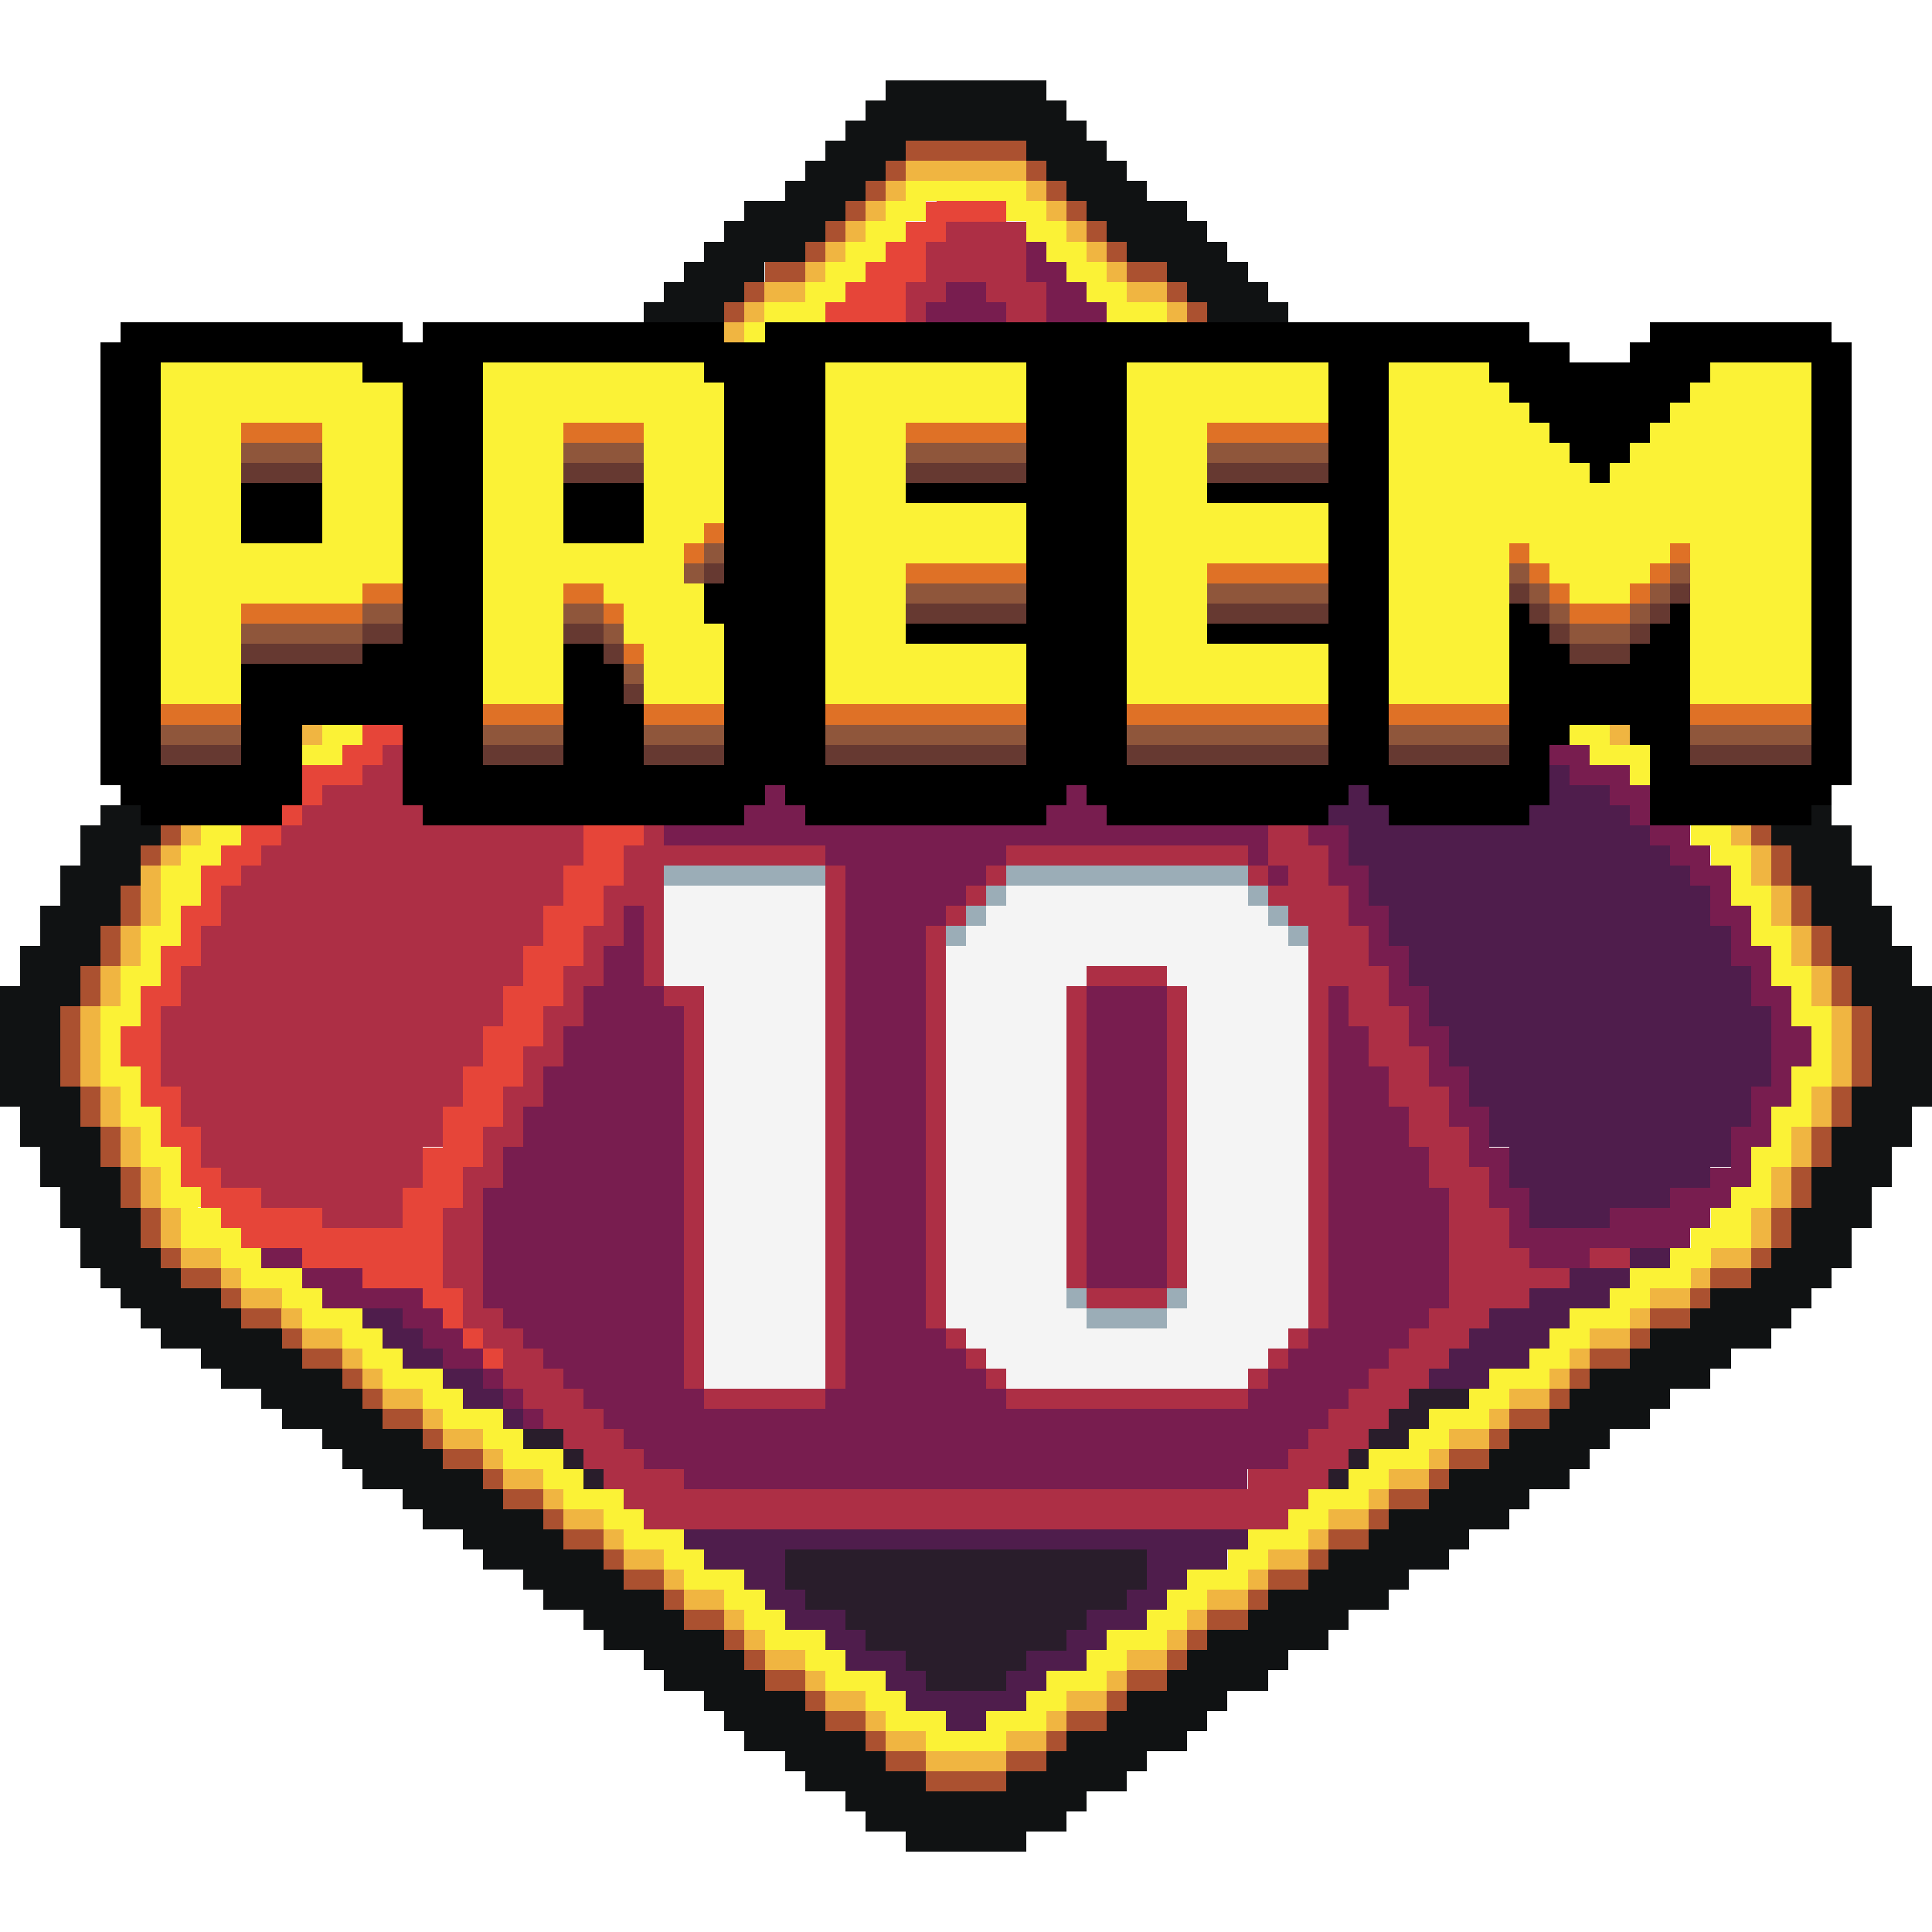 <?xml version="1.0" encoding="UTF-8" standalone="no"?>
<svg
   width="96"
   height="96"
   shape-rendering="crispEdges"
   version="1.1"
   id="svg141576"
   sodipodi:docname="d10_10_preem.svg"
   inkscape:version="1.2.1 (9c6d41e410, 2022-07-14, custom)"
   xmlns:inkscape="http://www.inkscape.org/namespaces/inkscape"
   xmlns:sodipodi="http://sodipodi.sourceforge.net/DTD/sodipodi-0.dtd"
   xmlns="http://www.w3.org/2000/svg"
   xmlns:svg="http://www.w3.org/2000/svg">
  <defs
     id="defs141580" />
  <sodipodi:namedview
     id="namedview141578"
     pagecolor="#ffffff"
     bordercolor="#666666"
     borderopacity="1.0"
     inkscape:showpageshadow="2"
     inkscape:pageopacity="0.0"
     inkscape:pagecheckerboard="0"
     inkscape:deskcolor="#d1d1d1"
     showgrid="false"
     inkscape:zoom="8"
     inkscape:cx="34.25"
     inkscape:cy="39.625"
     inkscape:window-width="1716"
     inkscape:window-height="1386"
     inkscape:window-x="1440"
     inkscape:window-y="702"
     inkscape:window-maximized="1"
     inkscape:current-layer="svg141576" />
  <path
     id="path61070"
     d="m 50.997,12.004 v 2 h 1 v 2 h 1 v 2 h 1 v 2 h 1 v 2 h 1 v 2 h 1 v 2 h 1 v 1 1 h 1 v 1 1 h 1 v 1 1 h 1 v 2 h 1 v 2 h 1 v 2 h 1 v 2 h 1 v 2 h 1 v 2 h 1 v 2 h 1 v 2 h 1 v 2 h 1 v 2 h 1 v 2 h 1 v 2 h 1 v 1 1 h 1 v 2 h 1 v 2 h 1 v 1 h 2 1 v -1 h 5 v -1 h 1 v -1 h 1 v -1 h 1 v -1 -1 h 1 v -1 -1 h 1 v -1 -1 h 1 v -1 -1 h -1 v -2 h -1 v -2 h -1 v -2 h -1 v -2 h -1 v -1 h -1 v -1 h -1 v -1 h -1 v -1 h -1 v -1 h -2 v -1 h -1 v -1 h -1 v -1 h -1 v -1 h -1 v -1 h -1 v -1 h -1 v -1 h -1 v -1 h -1 v -1 h -1 v -1 h -1 v -1 h -2 v -1 h -1 v -1 h -1 v -1 h -1 v -1 h -1 v -1 h -1 v -1 h -1 v -1 h -1 v -1 h -1 v -1 h -1 v -1 h -1 v -1 h -1 -1 v -1 h -1 v -1 h -1 v -1 h -1 v -1 z m -4,2 v 1 h -1 v 2 h -1 v 2 h -1 v 2 h -1 v 2 h -1 v 2 h -1 v 2 h -1 v 2 h -1 v 2 h -1 v 2 h -1 v 2 h -1 v 2 h -1 v 2 h -1 v 2 h -1 v 2 h -1 v 2 h -1 v 2 h -1 v 2 h -1 v 2 h -1 v 2 h -1 v 2 h -1 v 2 h -1 v 2 h -1 v 6 h 1 v 1 h 1 v 1 h 1 v 1 h 1 v 1 h 1 v 1 h 1 v 1 h 1 v 1 h 1 v 1 h 2 v 1 h 28 v -1 h 2 v -1 h 1 v -1 h 1 v -1 h 1 v -1 h 1 v -1 h 1 v -1 h 1 v -1 h 1 v -1 h 1 v -6 h -1 v -2 h -1 v -2 h -1 v -2 h -1 v -2 h -1 v -2 h -1 v -2 h -1 v -2 h -1 v -2 h -1 v -2 h -1 v -2 h -1 v -2 h -1 v -2 h -1 v -2 h -1 v -1 -1 h -1 v -1 -1 h -1 v -1 -1 h -1 v -1 -1 h -1 v -2 h -1 v -2 h -1 v -2 h -1 v -2 h -1 v -2 h -1 v -1 h -1 z m 8,3 h 1 v 1 h 1 v 1 h 1 v 1 h 1 v 1 h 1 v 1 h 1 v 1 h 1 v 1 h 1 v 1 h 1 v 1 h 1 v 1 h 1 v 1 h 2 v 1 h 1 v 1 h 1 v 1 h 1 v 1 h 1 v 1 h 1 v 1 h 1 v 1 h 1 v 1 h 1 v 1 h 1 v 1 h 1 v 1 h 2 v 1 h 1 v 1 h 1 v 1 h 1 v 1 h 1 v 1 h 1 v 2 h 1 v 2 h 1 v 2 h 1 v 4 h -1 v 2 h -1 v 2 h -1 v 1 h -2 v 1 h -3 v 1 h -4 v -2 h -1 v -2 h -1 v -2 h -1 v -2 h -1 v -2 h -1 v -2 h -1 v -2 h -1 v -2 h -1 v -2 h -1 v -2 h -1 v -2 h -1 v -2 h -1 v -2 h -1 v -2 h -1 v -2 h -1 v -2 h -1 v -2 h -1 v -2 h -1 v -2 h -1 v -2 h -1 v -2 h -1 z m -42,45 v 1 h 2 v -1 z m 2,1 v 1 h 1 v 1 h 4 v 1 h 1 v 1 h 1 v 1 h 2 v -1 h -1 v -1 h -1 v -1 h -1 v -1 h -3 v -1 z m 9,5 v 1 h 1 v -1 z m 1,1 v 1 h 1 v -1 z m 1,1 v 1 h 1 v -1 z"
     style="fill:#781d4f;fill-opacity:1"
     sodipodi:nodetypes="ccccccccccccccccccccccccccccccccccccccccccccccccccccccccccccccccccccccccccccccccccccccccccccccccccccccccccccccccccccccccccccccccccccccccccccccccccccccccccccccccccccccccccccccccccccccccccccccccccccccccccccccccccccccccccccccccccccccccccccccccccccccccccccccccccccccccccccccccccccccccccccccccccccccccccccccccccccccccccccccccccccccccccccccccccccccccccccccccccccccccccccccccccccccccccccccccccccccccccccccccccccccccccccccccccccccccccccccccccccccccccccc" />
  <path
     id="path102098"
     d="m 33,42.001 v 1 h 1 1 1 1 1 1 1 1 v -1 h -1 -1 -1 -1 -1 -1 -1 z m 8,1 v 1 1 1 1 1 1 1 1 1 1 1 1 1 1 1 1 1 1 1 1 1 1 1 1 1 1 h 1 v -1 -1 -1 -1 -1 -1 -1 -1 -1 -1 -1 -1 -1 -1 -1 -1 -1 -1 -1 -1 -1 -1 -1 -1 -1 -1 z m 0,26 h -1 -1 -1 -1 -1 -1 v 1 h 1 1 1 1 1 1 z m -6,0 v -1 -1 -1 -1 -1 -1 -1 -1 -1 -1 -1 -1 -1 -1 -1 -1 -1 -1 -1 -1 h -1 -1 v 1 h 1 v 1 1 1 1 1 1 1 1 1 1 1 1 1 1 1 1 1 1 1 z m -2,-20 v -1 -1 -1 -3 h -1 v 3 1 1 1 z m 17,-7 v 1 h 1 1 1 1 1 1 1 1 1 1 1 1 v -1 h -1 -1 -1 -1 -1 -1 -1 -1 -1 -1 -1 z m 0,1 h -1 v 1 h 1 z m -1,1 h -1 v 1 h 1 z m -1,1 h -1 v 1 h 1 z m -1,1 h -1 v 1 1 1 1 1 1 1 1 1 1 1 1 1 1 1 1 1 1 1 1 h 1 v -1 -1 -1 -1 -1 -1 -1 -1 -1 -1 -1 -1 -1 -1 -1 -1 -1 -1 -1 z m 0,20 v 1 h 1 v -1 z m 1,1 v 1 h 1 v -1 z m 1,1 v 1 h 1 v -1 z m 1,1 v 1 h 1 1 1 1 1 1 1 1 1 1 1 1 v -1 h -1 -1 -1 -1 -1 -1 -1 -1 -1 -1 -1 z m 12,0 h 1 v -1 h -1 z m 1,-1 h 1 v -1 h -1 z m 1,-1 h 1 v -1 h -1 z m 1,-1 h 1 v -1 -1 -1 -1 -1 -1 -1 -1 -1 -1 -1 -1 -1 -1 -1 -1 -4.004 h -1 v -0.996 h -0.998 v -1.004 h -1 V 42.999 h -1 v 1 h 1 v 1.002 h 0.998 v 1 h 1 v 4 1 1 1 1 1 1 1 1 1 1 1 1 1 1 1 z m -11,-18 v 1 h 1 1 1 1 v -1 h -1 -1 -1 z m 4,1 v 1 1 1 1 1 1 1 1 1 1 1 1 1 1 1 h 1 v -1 -1 -1 -1 -1 -1 -1 -1 -1 -1 -1 -1 -1 -1 -1 z m 0,15 h -1 -1 -1 -1 v 1 h 1 1 1 1 z m -4,0 v -1 -1 -1 -1 -1 -1 -1 -1 -1 -1 -1 -1 -1 -1 -1 h -1 v 1 1 1 1 1 1 1 1 1 1 1 1 1 1 1 z"
     style="fill:#ad2f45;fill-opacity:1" />
  <path
     id="path102124"
     d="m 33,43.001 v 1 h 1 1 1 1 1 1 1 1 v -1 h -1 -1 -1 -1 -1 -1 -1 z m 17,0 v 1 h 1 1 1 1 1 1 1 1 1 1 1 1 v -1 h -1 -1 -1 -1 -1 -1 -1 -1 -1 -1 -1 z m 12,1 v 1 h 1 v -1 z m 1,1 v 1 h 1 v -1 z m 1,1 v 1 h 1 v -1 z m -14,-2 h -1 v 1 h 1 z m -1,1 h -1 v 1 h 1 z m -1,1 h -1 v 1 h 1 z m 5,18 v 1 h 1 v -1 z m 1,1 v 1 h 1 1 1 1 v -1 h -1 -1 -1 z m 4,0 h 1 v -1 h -1 z"
     style="fill:#9badb7;fill-opacity:1" />
  <path
     id="path102156"
     d="m 33,44.001 v 1 1 1 1 1 h 1 1 v 1 1 1 1 1 1 1 1 1 1 1 1 1 1 1 1 1 1 1 1 h 1 1 1 1 1 1 v -1 -1 -1 -1 -1 -1 -1 -1 -1 -1 -1 -1 -1 -1 -1 -1 -1 -1 -1 -1 -1 -1 -1 -1 -1 h -1 -1 -1 -1 -1 -1 -1 z m 17,0 v 1 h -1 v 1 h -1 v 1 h -1 v 1 1 1 1 1 1 1 1 1 1 1 1 1 1 1 1 1 1 1 h 1 v 1 h 1 v 1 h 1 v 1 h 1 1 1 1 1 1 1 1 1 1 1 1 v -1 h 1 v -1 h 1 v -1 h 1 v -1 -1 -1 -1 -1 -1 -1 -1 -1 -1 -1 -1 -1 -1 -1 -1 -1 -1 -1 h -1 v -1 h -1 v -1 h -1 v -1 h -1 -1 -1 -1 -1 -1 -1 -1 -1 -1 -1 z m 4,4 h 1 1 1 1 v 1 h 1 v 1 1 1 1 1 1 1 1 1 1 1 1 1 1 1 1 h -1 v 1 h -1 -1 -1 -1 v -1 h -1 v -1 -1 -1 -1 -1 -1 -1 -1 -1 -1 -1 -1 -1 -1 -1 -1 h 1 z"
     style="fill:#f4f4f4;fill-opacity:1" />
  <path
     id="path61056"
     d="m 45.997,10.004 v 1 h -1 v 1 h -1 v 1 h -1 v 1 h -1 v 1 h -1 v 1 h -1 -1 v 1 h -1 v 1 h -1 v 1 h -1 v 1 h -1 v 1 h -1 v 1 h -1 v 1 h -1 v 1 h -1 v 1 h -1 v 1 h -1 v 1 h -1 -1 v 1 h -1 v 1 h -1 v 1 h -1 v 1 h -1 v 1 h -1 v 1 h -1 v 1 h -1 v 1 h -1 v 1 h -1 v 1 h -1 v 1 h -1 -1 v 1 h -1 v 1 h -1 v 1 h -1 v 1 h -1 v 1 H 9.997 v 1 1 H 8.997 v 1 1 h -1 v 1 1 h -1 v 1 1 h -1 v 1 1 h 1 v 1 1 h 1 v 1 1 h 1 v 1 1 h 1 v 1 h 1 v 1 h 1 v 1 h 1 1 1 v 1 h 1 1 1 v 1 h 1 1 1 v 1 h 1 v 1 h 1 v -1 -1 h -1 v -1 -1 -1 -1 h 1 v -1 -1 h 1 v -1 -1 h 1 v -1 -1 h 1 v -1 -1 h 1 v -1 -1 h 1 v -1 -1 h 1 v -1 -1 h 1 v -1 -1 h 1 v -1 -1 h 1 v -1 -1 h 1 v -1 -1 h 1 v -1 -1 h 1 v -1 -1 h 1 v -1 -1 h 1 v -1 -1 h 1 v -1 -1 h 1 v -1 -1 h 1 v -1 -1 h 1 v -1 -1 h 1 v -1 -1 h 1 v -1 -1 h 1 v -1 -1 h 1 v -1 -1 h 1 v -1 -1 h 1 v -1 h 1 1 1 v -1 h -1 -1 -1 z m -23,56 v 1 h 1 v -1 z m 1,1 v 1 h 1 v -1 z m 16,-50 h 1 v 1 1 h -1 v 1 1 h -1 v 1 1 h -1 v 1 1 h -1 v 1 1 h -1 v 1 1 h -1 v 1 1 h -1 v 1 1 h -1 v 1 1 h -1 v 1 1 h -1 v 1 1 h -1 v 1 1 h -1 v 1 1 h -1 v 1 1 h -1 v 1 1 h -1 v 1 1 h -1 v 1 1 h -1 v 1 1 h -1 v 1 1 h -1 v 1 1 h -1 v 1 1 h -1 v 1 1 h -1 -1 -1 -1 v -1 h -1 -1 -1 v -1 h -1 -1 v -1 H 9.997 v -1 -1 H 8.997 v -1 -1 h -1 v -1 -1 -1 -1 h 1 v -1 -1 h 1 v -1 -1 h 1 v -1 -1 h 1 v -1 h 1 v -1 h 1 v -1 h 1 v -1 h 1 v -1 h 1 1 v -1 h 1 v -1 h 1 v -1 h 1 v -1 h 1 v -1 h 1 v -1 h 1 v -1 h 1 v -1 h 1 v -1 h 1 v -1 h 1 v -1 h 1 1 v -1 h 1 v -1 h 1 v -1 h 1 v -1 h 1 v -1 h 1 v -1 h 1 v -1 h 1 v -1 h 1 v -1 h 1 v -1 h 1 z"
     style="fill:#e64539;fill-opacity:1" />
  <path
     id="path61062"
     d="m 46.997,11.004 v 1 h -1 v 2 h -1 v 2 h -1 v 2 h -1 v 2 h -1 v 2 h -1 v 2 h -1 v 2 h -1 v 2 h -1 v 2 h -1 v 2 h -1 v 2 h -1 v 2 h -1 v 2 h -1 v 2 h -1 v 2 h -1 v 2 h -1 v 2 h -1 v 2 h -1 v 2 h -1 v 2 h -1 v 2 h -1 v 2 h -1 v 2 h -1 v 2 h -1 v 4 h 1 v 1 1 h 1 v 1 h 1 v 1 1 h 1 v 1 h 1 v 1 h 1 v 1 h 1 v 1 h 1 v 1 h 1 v 1 h 1 v 1 h 32 v -1 h 1 v -1 h 1 v -1 h 1 v -1 h 1 v -1 h 1 v -1 h 1 v -1 h 1 v -1 h 1 v -1 h 1 v -1 h 1 v -1 h 2 v -1 h 2 v -1 h -2 v -1 h -1 v -2 h -1 v -2 h -1 v -2 h -1 v -2 h -1 v -2 h -1 v -2 h -1 v -2 h -1 v -2 h -1 v -2 h -1 v -2 h -1 v -2 h -1 v -2 h -1 v -2 h -1 v -2 h -1 v -2 h -1 v -2 h -1 v -2 h -1 v -2 h -1 v -2 h -1 v -2 h -1 v -2 h -1 v -2 h -1 v -2 h -1 v -2 h -1 v -2 -1 z m 0,3 h 2 v 1 h 1 v 2 h 1 v 2 h 1 v 2 h 1 v 2 h 1 v 2 h 1 v 2 h 1 v 2 h 1 v 2 h 1 v 2 h 1 v 2 h 1 v 2 h 1 v 2 h 1 v 2 h 1 v 2 h 1 v 2 h 1 v 2 h 1 v 2 h 1 v 2 h 1 v 2 h 1 v 2 h 1 v 2 h 1 v 2 h 1 v 6 h -1 v 1 h -1 v 1 h -1 v 1 h -1 v 1 h -1 v 1 h -1 v 1 h -1 v 1 h -1 v 1 h -2 v 1 h -28 v -1 h -2 v -1 h -1 v -1 h -1 v -1 h -1 v -1 h -1 v -1 h -1 v -1 h -1 v -1 h -1 v -1 h -1 v -1 -4 -1 h 1 v -2 h 1 v -2 h 1 v -2 h 1 v -2 h 1 v -2 h 1 v -2 h 1 v -2 h 1 v -2 h 1 v -2 h 1 v -2 h 1 v -2 h 1 v -2 h 1 v -2 h 1 v -2 h 1 v -2 h 1 v -2 h 1 v -2 h 1 v -2 h 1 v -2 h 1 v -2 h 1 v -2 h 1 v -2 h 1 z m -7,3 v 1 h -1 v 1 h -1 v 1 h -1 v 1 h -1 v 1 h -1 v 1 h -1 v 1 h -1 v 1 h -1 v 1 h -1 v 1 h -1 v 1 h -2 v 1 h -1 v 1 h -1 v 1 h -1 v 1 h -1 v 1 h -1 v 1 h -1 v 1 h -1 v 1 h -1 v 1 h -1 v 1 h -1 v 1 h -2 v 1 h -1 v 1 h -1 v 1 h -1 v 1 h -1 v 1 h -1 v 2 H 9.997 v 2 H 8.997 v 2 h -1 v 4 h 1 v 2 h 1 v 2 h 1 v 1 h 2 v 1 h 3 v 1 h 4 v -2 h 1 v -2 h 1 v -2 h 1 v -2 h 1 v -2 h 1 v -2 h 1 v -2 h 1 v -2 l 1.002,10e-4 -0.002,-2.001 h 1 v -2 h 1 v -2 h 1 v -2 h 1 v -2 h 1 v -2 h 1 v -2 h 1 v -2 h 1 v -2 h 1 v -2 h 1 v -2 h 1 v -2 h 1 v -2 h 1 v -1 -1 z m 39,45 v 1 h 2 v -1 z"
     style="fill:#ad2f45;fill-opacity:1"
     sodipodi:nodetypes="cccccccccccccccccccccccccccccccccccccccccccccccccccccccccccccccccccccccccccccccccccccccccccccccccccccccccccccccccccccccccccccccccccccccccccccccccccccccccccccccccccccccccccccccccccccccccccccccccccccccccccccccccccccccccccccccccccccccccccccccccccccccccccccccccccccccccccccccccccccccccccccccccccccccccccccccccccccccccccccccccccccccccccccccccccccccccccccccccccccccccccccccccccccccccccccccccccccccccccccccccccccccccccc" />
  <path
     id="path61132"
     d="m 54.997,17.004 v 2 h 1 v 2 h 1 v 2 h 1 v 2 h 1 v 2 h 1 v 2 h 1 v 2 h 1 v 2 h 1 v 2 h 1 v 2 h 1 v 2 h 1 v 2 h 1 v 2 h 1 v 2 h 1 v 2 h 1 v 2 h 1 v 2 h 1 v 2 h 1 v 2 h 1 v 1 1 h 1 v 2 h 1 v 2 h 4 v -1 h 3 v -1 h 2 v -1 h 1 v -2 h 1 v -2 h 1 v -4 h -1 v -2 h -1 v -2 h -1 v -2 h -1 v -1 h -1 v -1 h -1 v -1 h -1 v -1 h -1 v -1 h -2 v -1 h -1 v -1 h -1 v -1 h -1 v -1 h -1 v -1 h -1 v -1 h -1 v -1 h -1 v -1 h -1 v -1 h -1 v -1 h -1 v -1 h -2 v -1 h -1 v -1 h -1 v -1 h -1 v -1 h -1 v -1 h -1 v -1 h -1 v -1 h -1 v -1 h -1 v -1 h -1 v -1 h -1 v -1 z m 26,45 v 1 h 2 v -1 z m 0,1 h -3 v 1 h -2 v 1 h -2 v 1 h -1 v 1 h -1 v 1 h -1 v 1 h 3 v -1 h 2 v -1 h 1 v -1 h 1 v -1 h 1 1 v -1 h 1 z m -63,2 v 1 h 1 v 1 h 1 v 1 h 2 v -1 h -1 v -1 h -1 v -1 z m 4,3 v 1 h 1 v 1 h 2 v -1 h -1 v -1 z m 3,2 v 1 h 1 v -1 z m 9,6 v 1 h 1 v 1 h 2 v 1 h 1 v 1 h 1 v 1 h 2 v 1 h 1 v 1 h 2 v 1 h 1 v 1 h 2 v 1 h 1 1 v -1 h 2 v -1 h 1 v -1 h 2 v -1 h 1 v -1 h 2 v -1 h 1 v -1 h 1 v -1 h 1 1 v -1 h 1 v -1 z m 5,1 h 18 v 2 h -1 v 1 h -2 v 1 h -1 v 1 h -2 v 1 h -1 v 1 h -4 v -1 h -1 v -1 h -2 v -1 h -1 v -1 h -2 v -1 h -1 z"
     style="fill:#4f1d4c;fill-opacity:1"
     sodipodi:nodetypes="cccccccccccccccccccccccccccccccccccccccccccccccccccccccccccccccccccccccccccccccccccccccccccccccccccccccccccccccccccccccccccccccccccccccccccccccccccccccccccccccccccccccccccccccccccccccccccccccccccccccccccccccccccccccccccccccccccccccccccccccccccc" />
  <path
     id="path62464"
     d="m 69.997,69.004 v 1 h -1 v 1 h -1 v 1 h 1 1 v -1 h 1 v -1 h 2 v -1 z m -2,3 h -1 v 1 h 1 z m -1,1 h -1 v 1 h 1 z m -41,-2 v 1 h 2 v -1 z m 2,1 v 1 h 1 v -1 z m 1,1 v 1 h 1 v -1 z m 10,4 v 2 h 1 v 1 h 2 v 1 h 1 v 1 h 2 v 1 h 1 v 1 h 4 v -1 h 1 v -1 h 2 v -1 h 1 v -1 h 2 v -1 h 1 v -2 z"
     style="fill:#291d2b;fill-opacity:1"
     sodipodi:nodetypes="cccccccccccccccccccccccccccccccccccccccccccccccccccccccccccccccc" />
  <path
     id="path87575"
     style="fill:#101213;fill-opacity:1"
     d="m 43.997,4 v 1 h -1 v 1 h -1 v 1 h -1 v 1 h -1 v 1 h -1 v 1 h -2 v 1 h -1 v 1 h -1 v 1 h -1 v 1 h -1 v 1 h -1 v 1 h 4 v -1 h 1 v -1 h 1 v -1 h 2 v -1 h 1 v -1 h 1 v -1 h 1 V 9 h 1 v -1 h 1 v -1 h 6 v 1 h 1 v 1 h 1 v 1 h 1 v 1 h 1 v 1 h 1 v 1 h 2 v 1 h 1 v 1 h 1 v 1 h 4 v -1 h -1 v -1 h -1 v -1 h -1 v -1 h -1 v -1 h -1 v -1 h -2 V 9 h -1 v -1 h -1 v -1 h -1 v -1 h -1 v -1 h -1 v -1 z m 27,55 c -47.333,-39.333 -23.667,-19.667 0,0 z m -66,-19 v 1 h -1 v 2 h -1 v 2 h -1 v 2 H 0.997 v 2 h -1 v 6 h 1 v 2 H 1.997 v 2 h 1 v 2 h 1 v 2 h 1 v 1 h 1 v 1 h 1 v 1 h 1 v 1 h 2 v 1 h 1 v 1 h 2 v 1 h 1 v 1 h 2 v 1 h 1 v 1 h 1 v 1 h 2 v 1 h 1 v 1 h 2 v 1 h 1 v 1 h 2 v 1 h 1 v 1 h 2 v 1 h 1 v 1 h 2 v 1 h 1 v 1 h 2 v 1 h 1 v 1 h 1 v 1 h 2 v 1 h 1 v 1 h 1 1 v 1 h 1 v 1 h 2 v 1 h 6 v -1 h 2 v -1 h 1 v -1 h 2 v -1 h 1 v -1 h 2 v -1 h 1 v -1 h 1 v -1 h 2 v -1 h 1 v -1 h 2 v -1 h 1 v -1 h 2 v -1 h 1 v -1 h 2 v -1 h 1 v -1 h 2 v -1 h 1 v -1 h 2 v -1 h 1 v -1 h 1 v -1 h 2 v -1 h 1 v -1 h 2 v -1 h 1 v -1 h 2 v -1 h 1 v -1 h 1 v -1 h 1 v -1 h 1 v -2 h 1 v -2 h 1 v -2 h 1 v -2 h 1 v -6 h -1 v -2 h -1 v -2 h -1 v -2 h -1 v -2 h -1 v -1 h -1 v 1 h -2 v 1 h 1 v 2 h 1 v 2 h 1 v 2 h 1 v 2 h 1 v 4 h -1 v 2 h -1 v 2 h -1 v 2 h -1 v 2 h -1 v 1 h -1 v 1 h -2 v 1 h -1 v 1 h -2 v 1 h -1 v 1 h -2 v 1 h -1 v 1 h -1 v 1 h -2 v 1 h -1 v 1 h -2 v 1 h -1 v 1 h -2 v 1 h -1 v 1 h -2 v 1 h -1 v 1 h -2 v 1 h -1 v 1 h -2 v 1 h -1 v 1 h -1 v 1 h -2 v 1 h -1 v 1 h -2 v 1 h -1 v 1 h -2 v 1 h -4 v -1 h -2 v -1 h -1 v -1 h -2 v -1 h -1 v -1 h -2 v -1 h -1 v -1 h -1 v -1 h -2 v -1 h -1 v -1 h -2 v -1 h -1 v -1 h -2 v -1 h -1 v -1 h -2 v -1 h -1 v -1 h -2 v -1 h -1 v -1 h -2 v -1 h -1 v -1 h -1 v -1 h -2 v -1 h -1 v -1 h -2 v -1 h -1 v -1 H 8.997 v -1 h -1 v -1 h -1 v -2 h -1 v -2 h -1 v -2 h -1 v -2 h -1 v -4 h 1 v -2 h 1 v -2 h 1 v -2 h 1 v -2 h 1 v -1 h -1 v -1 z"
     sodipodi:nodetypes="ccccccccccccccccccccccccccccccccccccccccccccccccccccccccccccccccccccccccccccccccccccccccccccccccccccccccccccccccccccccccccccccccccccccccccccccccccccccccccccccccccccccccccccccccccccccccccccccccccccccccccccccccccccccccccccccccccccccccccccccccccccccccccccccccccccccccccccccccccccccccccccccccccccccccccccccccccccccccccccccccccccccccccccccccccccccccccccccccccccccccccccccccccccccccccccccccccccccccccccc" />
  <path
     id="path87577"
     d="m 44.997,7 v 1 h 1 1 1 1 1 1 v -1 h -1 -1 -1 -1 -1 z m 6,1 v 1 h 1 v -1 z m 1,1 v 1 h 1 V 9 Z m 1,1 v 1 h 1 v -1 z m 1,1 v 1 h 1 v -1 z m 1,1 v 1 h 1 v -1 z m 1,1 v 1 h 1 1 v -1 h -1 z m 2,1 v 1 h 1 v -1 z m 1,1 v 1 h 1 v -1 z m -14,-7 h -1 v 1 h 1 z m -1,1 h -1 v 1 h 1 z m -1,1 h -1 v 1 h 1 z m -1,1 h -1 v 1 h 1 z m -1,1 h -1 v 1 h 1 z m -1,1 h -1 -1 v 1 h 1 1 z m -2,1 h -1 v 1 h 1 z m -1,1 h -1 v 1 h 1 z m -29,26 v 1 h 1 v -1 z m 0,1 h -1 v 1 h 1 z m 79,-1 v 1 h 1 v -1 z m 1,1 v 1 1 h 1 v -1 -1 z m 1,2 v 1 1 h 1 v -1 -1 z m 1,2 v 1 1 h 1 v -1 -1 z m 1,2 v 1 1 h 1 v -1 -1 z m 1,2 v 1 1 1 1 h 1 v -1 -1 -1 -1 z m 0,4 h -1 v 1 1 h 1 v -1 z m -1,2 h -1 v 1 1 h 1 v -1 z m -1,2 h -1 v 1 1 h 1 v -1 z m -1,2 h -1 v 1 1 h 1 v -1 z m -1,2 h -1 v 1 h 1 z m -1,1 h -1 -1 v 1 h 1 1 z m -2,1 h -1 v 1 h 1 z m -1,1 h -1 -1 v 1 h 1 1 z m -2,1 h -1 v 1 h 1 z m -1,1 h -1 -1 v 1 h 1 1 z m -2,1 h -1 v 1 h 1 z m -1,1 h -1 v 1 h 1 z m -1,1 h -1 -1 v 1 h 1 1 z m -2,1 h -1 v 1 h 1 z m -1,1 h -1 -1 v 1 h 1 1 z m -2,1 h -1 v 1 h 1 z m -1,1 h -1 -1 v 1 h 1 1 z m -2,1 h -1 v 1 h 1 z m -1,1 h -1 -1 v 1 h 1 1 z m -2,1 h -1 v 1 h 1 z m -1,1 h -1 -1 v 1 h 1 1 z m -2,1 h -1 v 1 h 1 z m -1,1 h -1 -1 v 1 h 1 1 z m -2,1 h -1 v 1 h 1 z m -1,1 h -1 v 1 h 1 z m -1,1 h -1 -1 v 1 h 1 1 z m -2,1 h -1 v 1 h 1 z m -1,1 h -1 -1 v 1 h 1 1 z m -2,1 h -1 v 1 h 1 z m -1,1 h -1 -1 v 1 h 1 1 z m -2,1 h -1 -1 -1 -1 v 1 h 1 1 1 1 z m -4,0 v -1 h -1 -1 v 1 h 1 z m -2,-1 v -1 h -1 v 1 z m -1,-1 v -1 h -1 -1 v 1 h 1 z m -2,-1 v -1 h -1 v 1 z m -1,-1 v -1 h -1 -1 v 1 h 1 z m -2,-1 v -1 h -1 v 1 z m -1,-1 v -1 h -1 v 1 z m -1,-1 v -1 h -1 -1 v 1 h 1 z m -2,-1 v -1 h -1 v 1 z m -1,-1 v -1 h -1 -1 v 1 h 1 z m -2,-1 v -1 h -1 v 1 z m -1,-1 v -1 h -1 -1 v 1 h 1 z m -2,-1 v -1 h -1 v 1 z m -1,-1 v -1 h -1 -1 v 1 h 1 z m -2,-1 v -1 h -1 v 1 z m -1,-1 v -1 h -1 -1 v 1 h 1 z m -2,-1 v -1 h -1 v 1 z m -1,-1 v -1 h -1 -1 v 1 h 1 z m -2,-1 v -1 h -1 v 1 z m -1,-1 v -1 h -1 v 1 z m -1,-1 v -1 h -1 -1 v 1 h 1 z m -2,-1 v -1 h -1 v 1 z m -1,-1 v -1 h -1 -1 v 1 h 1 z m -2,-1 v -1 h -1 v 1 z m -1,-1 v -1 H 9.997 8.997 v 1 h 1 z m -2,-1 v -1 h -1 v 1 z m -1,-1 v -1 -1 h -1 v 1 1 z m -1,-2 v -1 -1 h -1 v 1 1 z m -1,-2 v -1 -1 h -1 v 1 1 z m -1,-2 v -1 -1 h -1 v 1 1 z m -1,-2 v -1 -1 -1 -1 h -1 v 1 1 1 1 z m 0,-4 h 1 v -1 -1 h -1 v 1 z m 1,-2 h 1 v -1 -1 h -1 v 1 z m 1,-2 h 1 v -1 -1 h -1 v 1 z"
     style="fill:#ab5130;fill-opacity:1" />
  <path
     id="path87583"
     d="m 44.997,8 v 1 h 1 1 1 1 1 1 v -1 h -1 -1 -1 -1 -1 z m 6,1 v 1 h 1 V 9 Z m 1,1 v 1 h 1 v -1 z m 1,1 v 1 h 1 v -1 z m 1,1 v 1 h 1 v -1 z m 1,1 v 1 h 1 v -1 z m 1,1 v 1 h 1 1 v -1 h -1 z m 2,1 v 1 h 1 v -1 z m -13,-6 h -1 v 1 h 1 z m -1,1 h -1 v 1 h 1 z m -1,1 h -1 v 1 h 1 z m -1,1 h -1 v 1 h 1 z m -1,1 h -1 v 1 h 1 z m -1,1 h -1 -1 v 1 h 1 1 z m -2,1 h -1 v 1 h 1 z m -1,1 h -1 v 1 h 1 z m -22,20 v 1 h 1 v -1 z m 65,0 v 1 h 1 v -1 z m -71,5 v 1 h 1 v -1 z m 0,1 h -1 v 1 h 1 z m -1,1 h -1 v 1 1 1 h 1 v -1 -1 z m -1,3 h -1 v 1 1 h 1 v -1 z m -1,2 h -1 v 1 1 h 1 v -1 z m -1,2 h -1 v 1 1 1 1 h 1 v -1 -1 -1 z m 0,4 v 1 1 h 1 v -1 -1 z m 1,2 v 1 1 h 1 v -1 -1 z m 1,2 v 1 1 h 1 v -1 -1 z m 1,2 v 1 1 h 1 v -1 -1 z m 1,2 v 1 h 1 1 v -1 H 9.997 Z m 2,1 v 1 h 1 v -1 z m 1,1 v 1 h 1 1 v -1 h -1 z m 2,1 v 1 h 1 v -1 z m 1,1 v 1 h 1 1 v -1 h -1 z m 2,1 v 1 h 1 v -1 z m 1,1 v 1 h 1 v -1 z m 1,1 v 1 h 1 1 v -1 h -1 z m 2,1 v 1 h 1 v -1 z m 1,1 v 1 h 1 1 v -1 h -1 z m 2,1 v 1 h 1 v -1 z m 1,1 v 1 h 1 1 v -1 h -1 z m 2,1 v 1 h 1 v -1 z m 1,1 v 1 h 1 1 v -1 h -1 z m 2,1 v 1 h 1 v -1 z m 1,1 v 1 h 1 1 v -1 h -1 z m 2,1 v 1 h 1 v -1 z m 1,1 v 1 h 1 1 v -1 h -1 z m 2,1 v 1 h 1 v -1 z m 1,1 v 1 h 1 v -1 z m 1,1 v 1 h 1 1 v -1 h -1 z m 2,1 v 1 h 1 v -1 z m 1,1 v 1 h 1 1 v -1 h -1 z m 2,1 v 1 h 1 v -1 z m 1,1 v 1 h 1 1 v -1 h -1 z m 2,1 v 1 h 1 1 1 1 v -1 h -1 -1 -1 z m 4,0 h 1 1 v -1 h -1 -1 z m 2,-1 h 1 v -1 h -1 z m 1,-1 h 1 1 v -1 h -1 -1 z m 2,-1 h 1 v -1 h -1 z m 1,-1 h 1 1 v -1 h -1 -1 z m 2,-1 h 1 v -1 h -1 z m 1,-1 h 1 v -1 h -1 z m 1,-1 h 1 1 v -1 h -1 -1 z m 2,-1 h 1 v -1 h -1 z m 1,-1 h 1 1 v -1 h -1 -1 z m 2,-1 h 1 v -1 h -1 z m 1,-1 h 1 1 v -1 h -1 -1 z m 2,-1 h 1 v -1 h -1 z m 1,-1 h 1 1 v -1 h -1 -1 z m 2,-1 h 1 v -1 h -1 z m 1,-1 h 1 1 v -1 h -1 -1 z m 2,-1 h 1 v -1 h -1 z m 1,-1 h 1 1 v -1 h -1 -1 z m 2,-1 h 1 v -1 h -1 z m 1,-1 h 1 v -1 h -1 z m 1,-1 h 1 1 v -1 h -1 -1 z m 2,-1 h 1 v -1 h -1 z m 1,-1 h 1 1 v -1 h -1 -1 z m 2,-1 h 1 v -1 h -1 z m 1,-1 h 1 1 v -1 h -1 -1 z m 2,-1 h 1 v -1 -1 h -1 v 1 z m 1,-2 h 1 v -1 -1 h -1 v 1 z m 1,-2 h 1 v -1 -1 h -1 v 1 z m 1,-2 h 1 v -1 -1 h -1 v 1 z m 1,-2 h 1 v -1 -1 -1 -1 h -1 v 1 1 1 z m 0,-4 v -1 -1 h -1 v 1 1 z m -1,-2 v -1 -1 h -1 v 1 1 z m -1,-2 v -1 -1 h -1 v 1 1 z m -1,-2 v -1 -1 h -1 v 1 1 z m -1,-2 v -1 h -1 v 1 z"
     style="fill:#f0b541;fill-opacity:1" />
  <path
     id="path87593"
     d="m 44.997,9 v 1 h -1 v 1 h -1 v 1 h -1 v 1 h -1 v 1 h -1 v 1 h -1 -1 v 1 h 1 1 1 v -1 h 1 v -1 h 1 v -1 h 1 v -1 h 1 v -1 h 1 v -1 h 1 1 1 1 v 1 h 1 v 1 h 1 v 1 h 1 v 1 h 1 v 1 h 1 v 1 h 1 1 1 v -1 h -1 -1 v -1 h -1 v -1 h -1 v -1 h -1 v -1 h -1 v -1 h -1 V 9 h -1 -1 -1 -1 -1 z m -7,7 h -1 v 1 h 1 z m -22,20 v 1 h -1 v 1 h 1 1 v -1 h 1 v -1 h -1 z m 62,0 v 1 h 1 v 1 h 1 1 v 1 h 1 v -1 -1 h -1 -1 v -1 h -1 z m -68,5 v 1 H 8.997 v 1 h -1 v 1 1 1 h -1 v 1 1 h -1 v 1 1 h -1 v 1 1 1 1 h 1 v 1 1 h 1 v 1 1 h 1 v 1 1 h 1 v 1 1 h 1 1 v 1 h 1 v 1 h 1 1 v 1 h 1 v 1 h 1 1 v 1 h 1 v 1 h 1 v 1 h 1 1 v 1 h 1 v 1 h 1 1 v 1 h 1 v 1 h 1 1 v 1 h 1 v 1 h 1 1 v 1 h 1 v 1 h 1 1 v 1 h 1 v 1 h 1 1 v 1 h 1 v 1 h 1 v 1 h 1 1 v 1 h 1 v 1 h 1 1 v 1 h 1 v 1 h 1 1 v 1 h 1 1 1 1 v -1 h 1 1 v -1 h 1 v -1 h 1 1 v -1 h 1 v -1 h 1 1 v -1 h 1 v -1 h 1 v -1 h 1 1 v -1 h 1 v -1 h 1 1 v -1 h 1 v -1 h 1 1 v -1 h 1 v -1 h 1 1 v -1 h 1 v -1 h 1 1 v -1 h 1 v -1 h 1 1 v -1 h 1 v -1 h 1 v -1 h 1 1 v -1 h 1 v -1 h 1 1 v -1 h 1 v -1 h 1 1 v -1 -1 h 1 v -1 -1 h 1 v -1 -1 h 1 v -1 -1 h 1 v -1 -1 -1 -1 h -1 v -1 -1 h -1 v -1 -1 h -1 v -1 -1 h -1 v -1 -1 h -1 v -1 h -1 -1 v 1 h 1 v 1 h 1 v 1 1 h 1 v 1 1 h 1 v 1 1 h 1 v 1 1 h 1 v 1 1 h -1 v 1 1 h -1 v 1 1 h -1 v 1 1 h -1 v 1 h -1 v 1 h -1 v 1 h -1 v 1 h -1 -1 v 1 h -1 v 1 h -1 -1 v 1 h -1 v 1 h -1 v 1 h -1 -1 v 1 h -1 v 1 h -1 -1 v 1 h -1 v 1 h -1 -1 v 1 h -1 v 1 h -1 -1 v 1 h -1 v 1 h -1 -1 v 1 h -1 v 1 h -1 -1 v 1 h -1 v 1 h -1 v 1 h -1 -1 v 1 h -1 v 1 h -1 -1 v 1 h -1 v 1 h -1 -1 v 1 h -1 -1 v -1 h -1 -1 v -1 h -1 v -1 h -1 -1 v -1 h -1 v -1 h -1 -1 v -1 h -1 v -1 h -1 v -1 h -1 -1 v -1 h -1 v -1 h -1 -1 v -1 h -1 v -1 h -1 -1 v -1 h -1 v -1 h -1 -1 v -1 h -1 v -1 h -1 -1 v -1 h -1 v -1 h -1 -1 v -1 h -1 v -1 h -1 v -1 h -1 -1 v -1 h -1 v -1 h -1 -1 v -1 h -1 v -1 h -1 v -1 H 9.997 v -1 H 8.997 v -1 -1 h -1 v -1 -1 h -1 v -1 -1 h -1 v -1 -1 h 1 v -1 -1 h 1 v -1 -1 h 1 v -1 -1 h 1 v -1 -1 h 1 v -1 h 1 v -1 h -1 z"
     style="fill:#fbf236;fill-opacity:1"
     sodipodi:nodetypes="ccccccccccccccccccccccccccccccccccccccccccccccccccccccccccccccccccccccccccccccccccccccccccccccccccccccccccccccccccccccccccccccccccccccccccccccccccccccccccccccccccccccccccccccccccccccccccccccccccccccccccccccccccccccccccccccccccccccccccccccccccccccccccccccccccccccccccccccccccccccccccccccccccccccccccccccccccccccccccccccccccccccccccccccccccccccccccccccccccccccccccccccccccccccccccccccccccccccccccccccccccccccccccccccccccccccccccccccccccccccccccccccccccccccccccccccccccccccccccccc" />
  <path
     id="path87723"
     d="m 5.997,16 v 1 h -1 v 22 h 1 v 1 h 1 v 1 h 7 v -1 h 1 v -4 h 5 v 4 h 1 v 1 h 16 v -1 h 1 v -1 h 1 v 1 h 1 v 1 h 12 v -1 h 1 v -1 h 1 v 1 h 1 v 1 h 11 v -1 h 1 v -1 h 1 v 1 h 1 v 1 h 7 v -1 h 1 v -3 h 1 v -1 h 3 v 1 h 1 v 4 h 8 v -1 h 1 v -1 h 1 v -22 h -1 v -1 h -9 v 1 h -1 v 1 h -3 v -1 h -2 v -1 h -38 v 1 h -1 -1 v -1 h -15 v 1 h -1 v -1 z m 2,2 h 10 v 1 h 1 1 v 13 h -2 v 1 h -6 v 5 H 7.997 Z m 16,0 h 11 v 1 h 1 v 10 h -1 v 2 h 1 v 7 h -4 v -3 h -1 v -2 h -1 v -1 h -2 v 6 h -4 z m 17,0 h 10 v 6 h -6 v 1 h 6 v 6 h -6 v 1 h 6 v 6 h -10 z m 15,0 h 10 v 6 h -6 v 1 h 6 v 1 1 1 1 1 1 h -6 v 1 h 6 v 6 h -10 z m 13,0 h 5 v 1 h 1 v 1 h 1 v 1 h 1 v 1 h 1 v 1 h 1 v 1 h 1 v -1 h 1 v -1 h 1 v -1 h 1 v -1 h 1 v -1 h 1 v -1 h 5 v 20 h -6 v -8 h -1 v 1 h -1 v 1 h -1 v 1 h -3 v -1 h -1 v -1 h -1 v -1 h -1 v 8 h -6 z m -57,6 v 3 h 4 v -3 z m 16,0 v 3 h 4 v -3 z"
     sodipodi:nodetypes="ccccccccccccccccccccccccccccccccccccccccccccccccccccccccccccccccccccccccccccccccccccccccccccccccccccccccccccccccccccccccccccccccccccccccccccccccccccccccccccccccccccccccccccccccccccccccccccccccc" />
  <path
     id="path87731"
     style="fill:#fbf236;fill-opacity:1"
     d="m 7.997,18 v 17 h 4 v -5 h 6 v -1 h 2 v -10 h -2 v -1 z m 16,0 v 17 h 4 v -6 h 2 v 1 h 1 v 2 h 1 c 0,0 0,2 0,3 h 4 v -4 h -1 v -2 h -1 v -2 h 1 v -1 h 1 v -7 h -1 v -1 z m 17,0 v 17 h 10 v -3 h -6 v -4 h 6 v -3 h -6 v -4 h 6 v -3 z m 28,0 v 17 h 6 v -8 h 1 v 1 h 1 v 1 h 1 v 1 h 3 v -1 h 1 v -1 h 1 v -1 h 1 v 8 h 6 v -17 h -5 v 1 h -1 v 1 h -1 v 1 h -1 v 1 h -1 v 1 h -1 v 1 h -1 v -1 h -1 v -1 h -1 v -1 h -1 v -1 h -1 v -1 h -1 v -1 z m -57,3 h 4 v 6 h -4 z m 16,0 h 4 v 6 h -4 z m 28,-3.001 v 17 h 10 v -3 h -6 v -4 h 6 v -3 h -6 v -4 h 6 v -3 z"
     sodipodi:nodetypes="ccccccccccccccccccccccccccccccccccccccccccccccccccccccccccccccccccccccccccccccccccccccccccccccccccccccccccccccccccc" />
  <path
     id="path87805"
     d="m 11.997,21 v 1 h 1 1 1 1 v -1 h -1 -1 -1 z m 16,0 v 1 c 1.333,0 2.667,0 4,0 v -1 c -1.333,0 -2.667,0 -4,0 z m 17,0 v 1 c 2,0 4,0 6,0 v -1 c -2,0 -4,0 -6,0 z m 15,0 v 1 c 2,0 4,0 6,0 v -1 c -2,0 -4,0 -6,0 z m -25,5 v 1 h 1 v -1 z m 0,1 h -1 v 1 h 1 z m 40,0 v 1 h 1 v -1 z m 1,1 v 1 h 1 v -1 z m 1,1 v 1 h 1 v -1 z m 1,1 v 1 c 1,0 2,0 3,0 v -1 c -1,0 -2,0 -3,0 z m 3,0 h 1 v -1 h -1 z m 1,-1 h 1 v -1 h -1 z m 1,-1 h 1 v -1 h -1 z m -38,0 v 1 c 2,0 4,0 6,0 v -1 c -2,0 -4,0 -6,0 z m 15,0 v 1 c 2,0 4,0 6,0 v -1 c -2,0 -4,0 -6,0 z m -42,1 v 1 c 0.667,0 1.333,0 2,0 v -1 c -0.667,0 -1.333,0 -2,0 z m 0,1 c -2,0 -4,0 -6,0 v 1 c 2,0 4,0 6,0 z m 10,-1 v 1 c 0.667,0 1.333,0 2,0 v -1 c -0.667,0 -1.333,0 -2,0 z m 2,1 v 1 h 1 v -1 z m 1,2 v 1 h 1 v -1 z m -23,3 v 1 c 1.333,0 2.667,0 4,0 v -1 c -1.333,0 -2.667,0 -4,0 z m 16,0 v 1 c 1.333,0 2.667,0 4,0 v -1 c -1.333,0 -2.667,0 -4,0 z m 8,0 v 1 c 1.333,0 2.667,0 4,0 v -1 c -1.333,0 -2.667,0 -4,0 z m 9,0 v 1 c 3.333,0 6.667,0 10,0 v -1 c -3.333,0 -6.667,0 -10,0 z m 15,0 v 1 c 3.333,0 6.667,0 10,0 v -1 c -3.333,0 -6.667,0 -10,0 z m 13,0 v 1 c 2,0 4,0 6,0 v -1 c -2,0 -4,0 -6,0 z m 15,0 v 1 c 2,0 4,0 6,0 v -1 c -2,0 -4,0 -6,0 z"
     style="fill:#df7126;fill-opacity:1"
     sodipodi:nodetypes="ccccccccccccccccccccccccccccccccccccccccccccccccccccccccccccccccccccccccccccccccccccccccccccccccccccccccccccccccccccccccccccccccccccccccccccc" />
  <path
     id="path87841"
     d="m 11.997,22 v 1 h 1 1 1 1 v -1 h -1 -1 -1 z m 16,0 v 1 h 1 1 1 1 v -1 h -1 -1 -1 z m 17,0 v 1 h 1 1 1 1 1 1 v -1 h -1 -1 -1 -1 -1 z m 15,0 v 1 h 1 1 1 1 1 1 v -1 h -1 -1 -1 -1 -1 z m -25,5 v 1 h 1 v -1 z m 0,1 h -1 v 1 h 1 z m 40,0 v 1 h 1 v -1 z m 1,1 v 1 h 1 v -1 z m 1,1 v 1 h 1 v -1 z m 1,1 v 1 h 1 1 1 v -1 h -1 -1 z m 3,0 h 1 v -1 h -1 z m 1,-1 h 1 v -1 h -1 z m 1,-1 h 1 v -1 h -1 z m -38,0 v 1 h 1 1 1 1 1 1 v -1 h -1 -1 -1 -1 -1 z m 15,0 v 1 h 1 1 1 1 1 1 v -1 h -1 -1 -1 -1 -1 z m -42,1 v 1 h 1 1 v -1 h -1 z m 0,1 h -1 -1 -1 -1 -1 -1 v 1 h 1 1 1 1 1 1 z m 10,-1 v 1 h 1 1 v -1 h -1 z m 2,1 v 1 h 1 v -1 z m 1,2 v 1 h 1 v -1 z m -23,3 v 1 h 1 1 1 1 v -1 h -1 -1 -1 z m 16,0 v 1 h 1 1 1 1 v -1 h -1 -1 -1 z m 8,0 v 1 h 1 1 1 1 v -1 h -1 -1 -1 z m 9,0 v 1 h 1 1 1 1 1 1 1 1 1 1 v -1 h -1 -1 -1 -1 -1 -1 -1 -1 -1 z m 15,0 v 1 h 1 1 1 1 1 1 1 1 1 1 v -1 h -1 -1 -1 -1 -1 -1 -1 -1 -1 z m 13,0 v 1 h 1 1 1 1 1 1 v -1 h -1 -1 -1 -1 -1 z m 15,0 v 1 h 1 1 1 1 1 1 v -1 h -1 -1 -1 -1 -1 z"
     style="fill:#8f563b;fill-opacity:1" />
  <path
     id="path87877"
     d="m 11.997,23 v 1 h 4 v -1 z m 16,0 v 1 h 4 v -1 z m 17,0 v 1 h 6 v -1 z m 15,0 v 1 h 6 v -1 z m -25,5 v 1 h 1 v -1 z m 40,1 v 1 h 1 v -1 z m 1,1 v 1 h 1 v -1 z m 1,1 v 1 h 1 v -1 z m 1,1 v 1 h 3 v -1 h -1 -1 z m 3,0 h 1 v -1 h -1 z m 1,-1 h 1 v -1 h -1 z m 1,-1 h 1 v -1 h -1 z m -38,0 v 1 h 6 v -1 z m 15,0 v 1 h 6 v -1 z m -42,1 v 1 h 1 1 v -1 h -1 z m 0,1 h -6 v 1 h 6 z m 10,-1 v 1 h 2 v -1 z m 2,1 v 1 h 1 v -1 z m 1,2 v 1 h 1 v -1 z m -23,3 v 1 h 4 v -1 z m 16,0 v 1 h 4 v -1 z m 8,0 v 1 h 4 v -1 z m 9,0 v 1 h 10 v -1 z m 15,0 v 1 h 10 v -1 z m 13,0 v 1 h 6 v -1 z m 15,0 v 1 h 6 v -1 z"
     style="fill:#663931;fill-opacity:1"
     sodipodi:nodetypes="cccccccccccccccccccccccccccccccccccccccccccccccccccccccccccccccccccccccccccccccccccccccccccccccccccccccccccccccccccccccccccccccccccccc" />
</svg>

